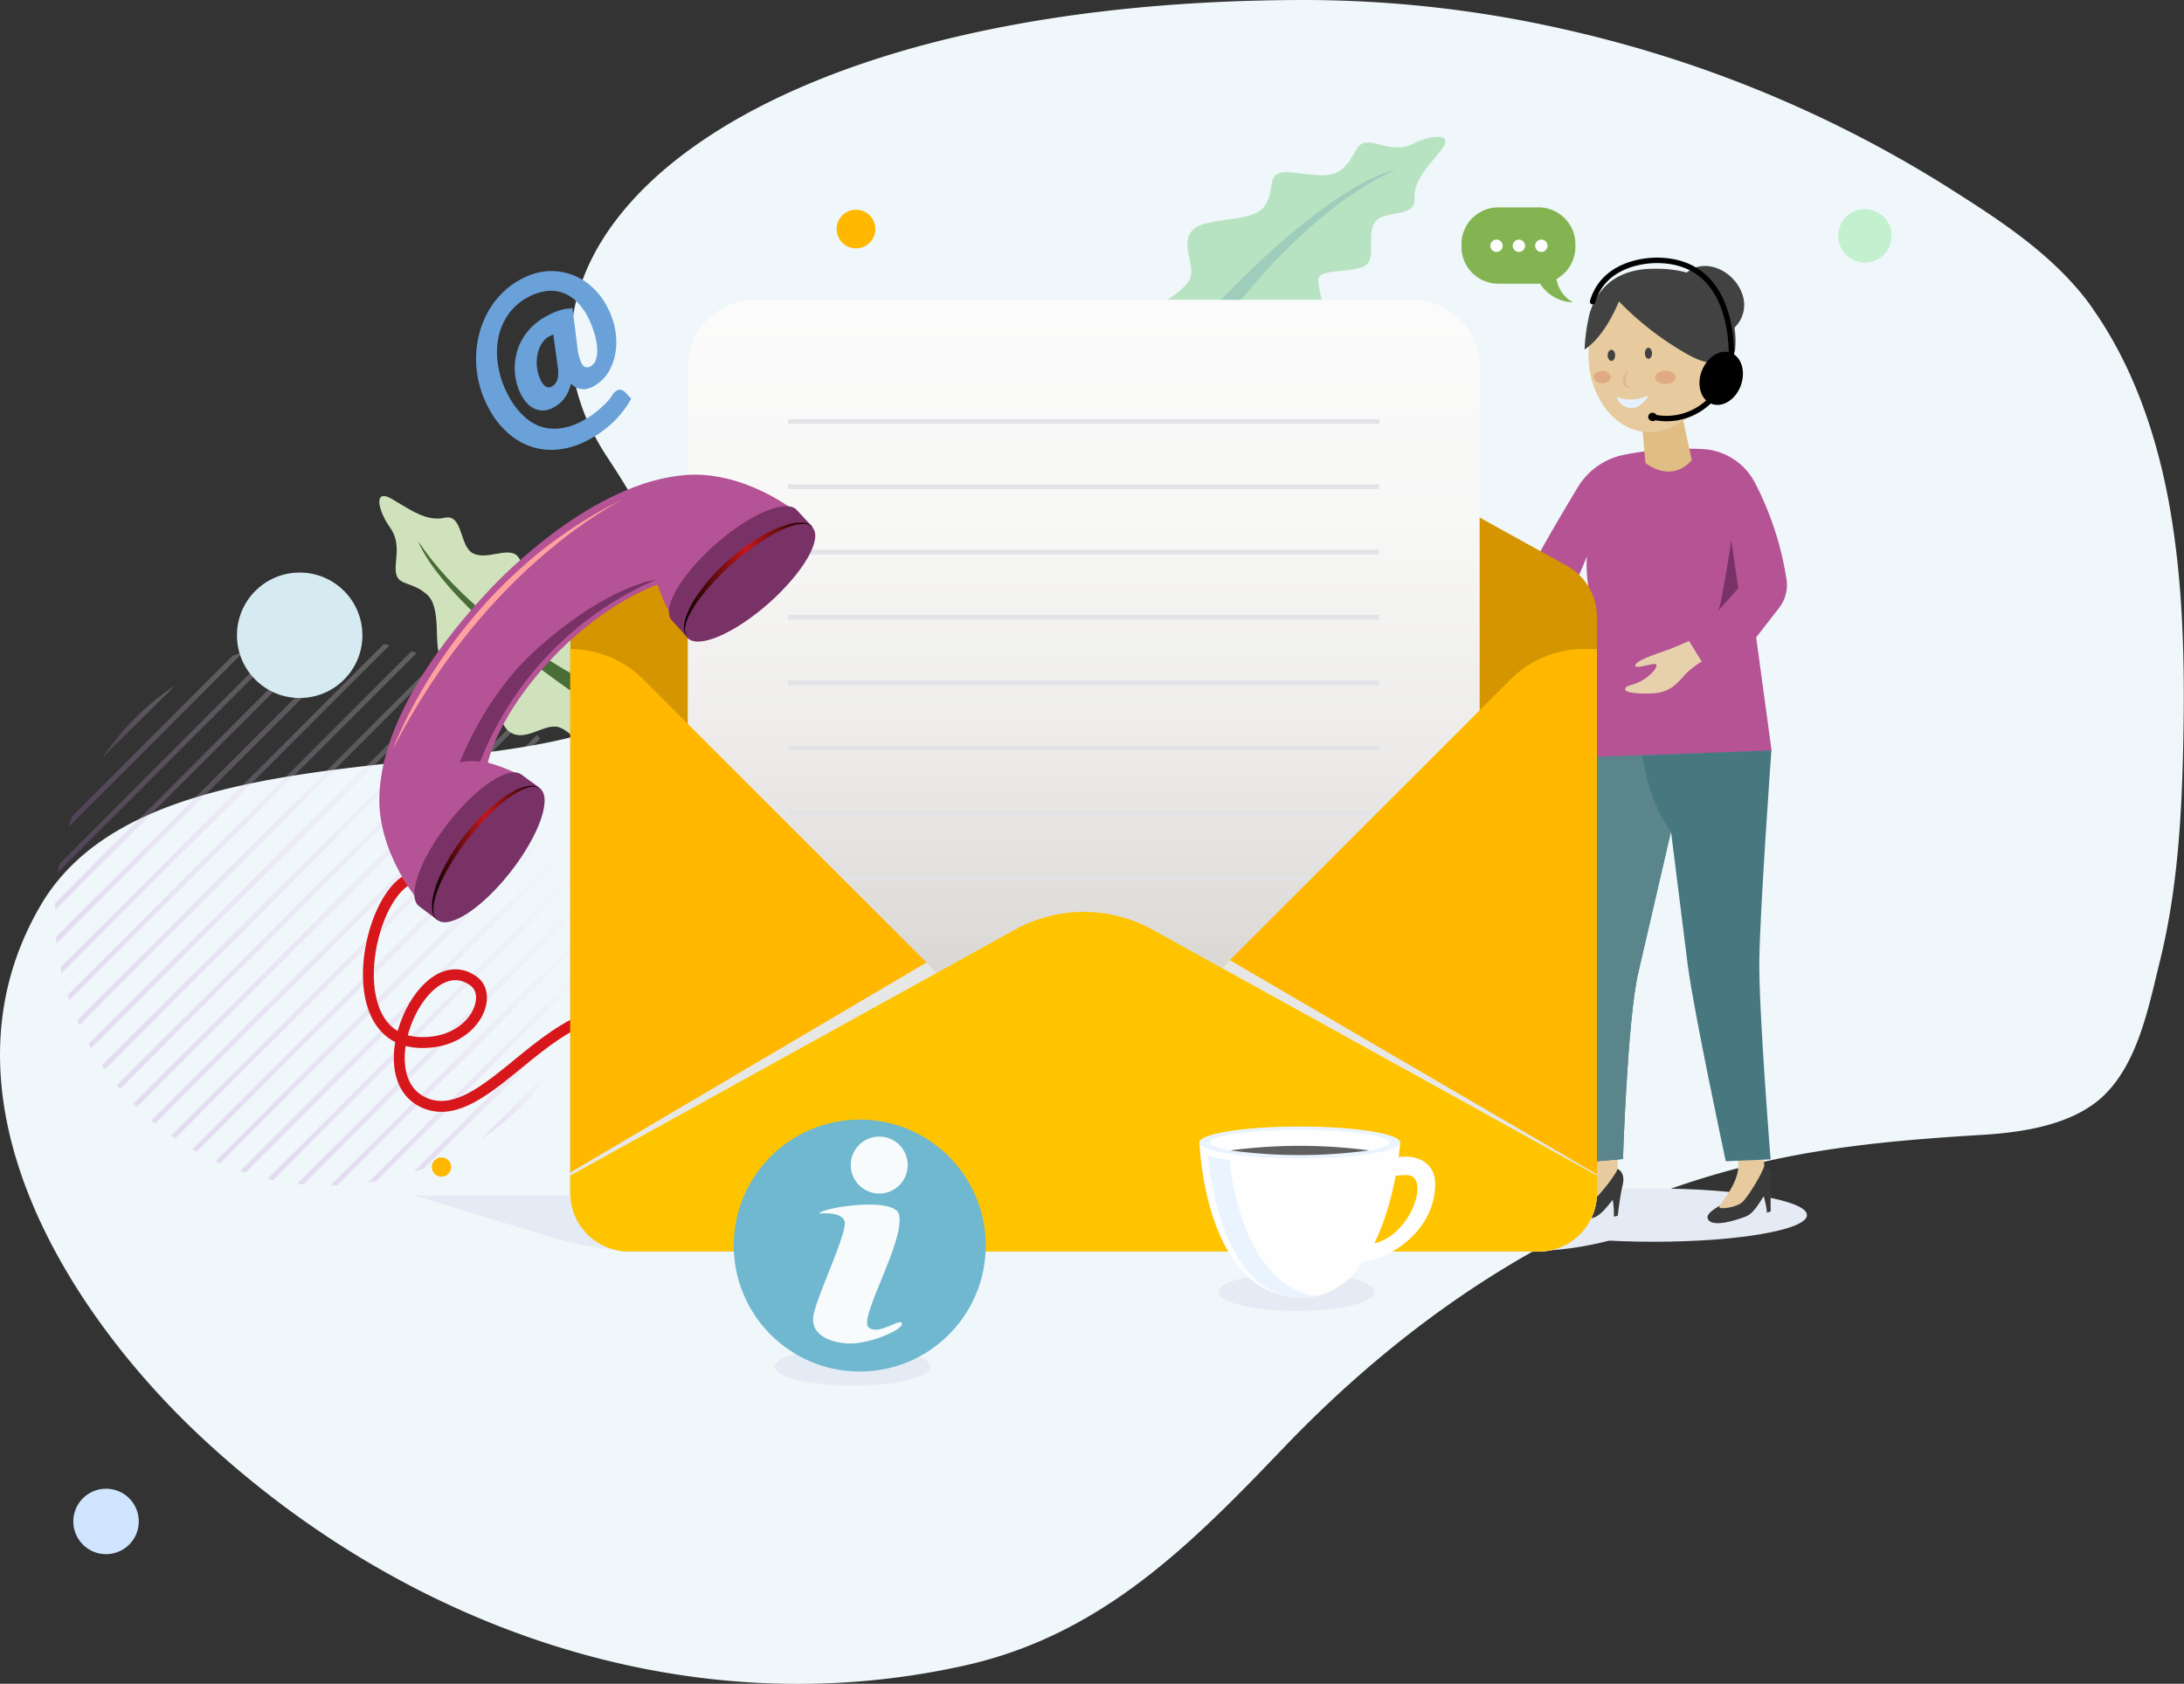 <svg xmlns="http://www.w3.org/2000/svg" xmlns:xlink="http://www.w3.org/1999/xlink" viewBox="0 0 332.83 256.64"><rect x="0" y="0" width="332.83" height="256.64" fill="#333333" stroke="none"/><defs><style>.cls-1{isolation:isolate;}.cls-2{fill:#eff7fa;}.cls-3{opacity:0.23;}.cls-3,.cls-32,.cls-50,.cls-53{mix-blend-mode:multiply;}.cls-4{fill:url(#Degradado_sin_nombre_4);}.cls-5{fill:url(#Degradado_sin_nombre_4-2);}.cls-6{fill:url(#Degradado_sin_nombre_4-3);}.cls-7{fill:url(#Degradado_sin_nombre_4-4);}.cls-8{fill:url(#Degradado_sin_nombre_4-5);}.cls-9{fill:url(#Degradado_sin_nombre_4-6);}.cls-10{fill:url(#Degradado_sin_nombre_4-7);}.cls-11{fill:url(#Degradado_sin_nombre_4-8);}.cls-12{fill:url(#Degradado_sin_nombre_4-9);}.cls-13{fill:url(#Degradado_sin_nombre_4-10);}.cls-14{fill:url(#Degradado_sin_nombre_4-11);}.cls-15{fill:url(#Degradado_sin_nombre_4-12);}.cls-16{fill:url(#Degradado_sin_nombre_4-13);}.cls-17{fill:url(#Degradado_sin_nombre_4-14);}.cls-18{fill:url(#Degradado_sin_nombre_4-15);}.cls-19{fill:url(#Degradado_sin_nombre_4-16);}.cls-20{fill:url(#Degradado_sin_nombre_4-17);}.cls-21{fill:url(#Degradado_sin_nombre_4-18);}.cls-22{fill:url(#Degradado_sin_nombre_4-19);}.cls-23{fill:url(#Degradado_sin_nombre_4-20);}.cls-24{fill:url(#Degradado_sin_nombre_4-21);}.cls-25{fill:url(#Degradado_sin_nombre_4-22);}.cls-26{fill:url(#Degradado_sin_nombre_4-23);}.cls-27{fill:#d5eaf1;}.cls-28{fill:#cfe5ff;}.cls-29{fill:#cfe2bb;}.cls-30{fill:#496d36;}.cls-31,.cls-45{fill:none;stroke-miterlimit:10;}.cls-31{stroke:#d8171c;stroke-width:1.66px;}.cls-32{fill:#e5ebf4;}.cls-33{fill:#b55395;}.cls-34{fill:#783266;}.cls-35{fill:#e7d1ad;}.cls-36{fill:#e0bd82;}.cls-37{fill:#e7cb9e;}.cls-38{fill:#e0b695;}.cls-39{fill:#e0ab82;}.cls-40{fill:#393939;}.cls-41{fill:#47787f;}.cls-42{fill:#5a858b;}.cls-43{fill:#424242;}.cls-44{fill:#e5f1ff;}.cls-45{stroke:#000;stroke-linecap:round;stroke-width:0.83px;}.cls-46{fill:#d49500;}.cls-47{fill:#b8e3c2;}.cls-48{fill:#9ecdbb;}.cls-49{fill:url(#Degradado_sin_nombre_6);}.cls-51{fill:#e1e3e6;}.cls-52{fill:#ffb700;}.cls-53{fill:#e7e7e6;}.cls-54{fill:#ffc400;}.cls-55{fill:#fefefe;}.cls-56{fill:#eaf4ff;}.cls-57{fill:#606060;}.cls-58{fill:#b45395;}.cls-59{mix-blend-mode:screen;}.cls-60{fill:url(#Degradado_sin_nombre_16);}.cls-61{fill:url(#Degradado_sin_nombre_16-2);}.cls-62{fill:#ffa1a1;}.cls-63{fill:#69a1d8;}.cls-64{fill:#c3f0ce;}.cls-65{fill:#6fb8cf;}.cls-66{fill:#f7fbfc;}.cls-67{fill:#83b451;}</style><linearGradient id="Degradado_sin_nombre_4" x1="50.33" y1="159.99" x2="91.74" y2="159.99" gradientUnits="userSpaceOnUse"><stop offset="0" stop-color="#bb7ad5"/><stop offset="1" stop-color="#fbfbfb"/></linearGradient><linearGradient id="Degradado_sin_nombre_4-2" x1="45.28" y1="157.38" x2="91.57" y2="157.38" xlink:href="#Degradado_sin_nombre_4"/><linearGradient id="Degradado_sin_nombre_4-3" x1="20.31" y1="139.01" x2="79.79" y2="139.01" xlink:href="#Degradado_sin_nombre_4"/><linearGradient id="Degradado_sin_nombre_4-4" x1="56.07" y1="162.64" x2="91.31" y2="162.64" xlink:href="#Degradado_sin_nombre_4"/><linearGradient id="Degradado_sin_nombre_4-5" x1="40.75" y1="154.77" x2="90.88" y2="154.77" xlink:href="#Degradado_sin_nombre_4"/><linearGradient id="Degradado_sin_nombre_4-6" x1="73.41" y1="167.96" x2="84.59" y2="167.96" xlink:href="#Degradado_sin_nombre_4"/><linearGradient id="Degradado_sin_nombre_4-7" x1="36.61" y1="152.15" x2="89.79" y2="152.15" xlink:href="#Degradado_sin_nombre_4"/><linearGradient id="Degradado_sin_nombre_4-8" x1="23.06" y1="141.64" x2="82.31" y2="141.64" xlink:href="#Degradado_sin_nombre_4"/><linearGradient id="Degradado_sin_nombre_4-9" x1="26.05" y1="144.27" x2="84.58" y2="144.27" xlink:href="#Degradado_sin_nombre_4"/><linearGradient id="Degradado_sin_nombre_4-10" x1="29.29" y1="146.9" x2="86.6" y2="146.9" xlink:href="#Degradado_sin_nombre_4"/><linearGradient id="Degradado_sin_nombre_4-11" x1="32.8" y1="149.53" x2="88.34" y2="149.53" xlink:href="#Degradado_sin_nombre_4"/><linearGradient id="Degradado_sin_nombre_4-12" x1="63" y1="165.3" x2="89.69" y2="165.3" xlink:href="#Degradado_sin_nombre_4"/><linearGradient id="Degradado_sin_nombre_4-13" x1="11.76" y1="128.48" x2="67.3" y2="128.48" xlink:href="#Degradado_sin_nombre_4"/><linearGradient id="Degradado_sin_nombre_4-14" x1="13.5" y1="131.11" x2="70.81" y2="131.11" xlink:href="#Degradado_sin_nombre_4"/><linearGradient id="Degradado_sin_nombre_4-15" x1="15.52" y1="133.74" x2="74.05" y2="133.74" xlink:href="#Degradado_sin_nombre_4"/><linearGradient id="Degradado_sin_nombre_4-16" x1="17.79" y1="136.37" x2="77.05" y2="136.37" xlink:href="#Degradado_sin_nombre_4"/><linearGradient id="Degradado_sin_nombre_4-17" x1="8.79" y1="115.37" x2="44.03" y2="115.37" xlink:href="#Degradado_sin_nombre_4"/><linearGradient id="Degradado_sin_nombre_4-18" x1="15.51" y1="110.06" x2="26.69" y2="110.06" xlink:href="#Degradado_sin_nombre_4"/><linearGradient id="Degradado_sin_nombre_4-19" x1="10.32" y1="125.86" x2="63.5" y2="125.86" xlink:href="#Degradado_sin_nombre_4"/><linearGradient id="Degradado_sin_nombre_4-20" x1="8.36" y1="118.02" x2="49.78" y2="118.02" xlink:href="#Degradado_sin_nombre_4"/><linearGradient id="Degradado_sin_nombre_4-21" x1="10.41" y1="112.71" x2="37.1" y2="112.71" xlink:href="#Degradado_sin_nombre_4"/><linearGradient id="Degradado_sin_nombre_4-22" x1="9.22" y1="123.24" x2="59.36" y2="123.24" xlink:href="#Degradado_sin_nombre_4"/><linearGradient id="Degradado_sin_nombre_4-23" x1="8.53" y1="120.63" x2="54.82" y2="120.63" xlink:href="#Degradado_sin_nombre_4"/><linearGradient id="Degradado_sin_nombre_6" x1="165.15" y1="168.82" x2="165.15" y2="45.7" gradientUnits="userSpaceOnUse"><stop offset="0" stop-color="#cac7c2"/><stop offset="0.22" stop-color="#dedcd9"/><stop offset="0.47" stop-color="#eeedec"/><stop offset="0.73" stop-color="#f8f8f7"/><stop offset="1" stop-color="#fbfbfb"/></linearGradient><linearGradient id="Degradado_sin_nombre_16" x1="65.55" y1="130" x2="82.56" y2="130" gradientUnits="userSpaceOnUse"><stop offset="0"/><stop offset="0.49" stop-color="#c4171c"/><stop offset="1"/></linearGradient><linearGradient id="Degradado_sin_nombre_16-2" x1="103.9" y1="88.39" x2="124.14" y2="88.39" xlink:href="#Degradado_sin_nombre_16"/></defs><g class="cls-1"><g id="Layer_2" data-name="Layer 2"><g id="Layer_1-2" data-name="Layer 1"><path class="cls-2" d="M317.57,45.21c-5.69-7.14-13.59-12.15-21.26-17A186.25,186.25,0,0,0,239.23,4.66,179.57,179.57,0,0,0,199,0C112.11,0,71.14,37.39,92.63,69.82,138.35,138.81,30,97.25,6.19,138c-16.85,28.8,3.79,62,25.16,81.68,31.14,28.72,73.75,43.57,115.76,34.16,20.81-4.67,34.39-18.42,48.55-33.21,13.63-14.24,29.53-26.46,47.47-34.76a129.05,129.05,0,0,1,27.11-9.1c10.58-2.28,21-3.13,31.78-3.79,6.37-.38,14.36-1.56,19-6.41,4.93-5.13,6.48-13.35,8.12-20,2.53-10.18,3.26-20.71,3.53-31.16.34-13.6.17-27.47-2.53-40.84-2-9.67-5.41-19.19-11.08-27.32C318.6,46.55,318.1,45.87,317.57,45.21Z"/><g class="cls-3"><path class="cls-4" d="M91.72,140.36c0-.36,0-.72,0-1.08L50.33,180.69l1.08,0Z"/><path class="cls-5" d="M91.57,135.2c0-.32-.06-.64-.1-1L45.28,180.42l1,.1Z"/><path class="cls-6" d="M20.31,168.22l.26.27.27.26,59-59-.26-.27-.27-.26Z"/><path class="cls-7" d="M91.1,146.29c.08-.42.15-.84.21-1.27L56.07,180.26l1.27-.2Z"/><path class="cls-8" d="M90.88,130.58l-.18-.88-49.95,50,.87.19Z"/><path class="cls-9" d="M84.59,162.37,73.41,173.54a41.55,41.55,0,0,0,6.12-5A42.15,42.15,0,0,0,84.59,162.37Z"/><path class="cls-10" d="M89.79,126.36l-.27-.8L36.61,178.48l.8.26Z"/><path class="cls-11" d="M23.06,170.78l.58.48,58.67-58.67-.48-.58Z"/><path class="cls-12" d="M84.58,115.63l-.43-.63-58.1,58.1.63.43Z"/><path class="cls-13" d="M86.6,118.92l-.38-.67L29.29,175.17l.68.38Z"/><path class="cls-14" d="M88.34,122.49c-.1-.24-.21-.49-.32-.73L32.8,177l.74.33Z"/><path class="cls-15" d="M89.12,153.59c.2-.54.39-1.09.57-1.64L63,178.64c.55-.17,1.09-.36,1.63-.57Z"/><path class="cls-16" d="M67.3,101l-.73-.33L11.76,155.52c.1.25.21.49.33.74Z"/><path class="cls-17" d="M70.81,102.84l-.68-.38L13.5,159.09l.39.68Z"/><path class="cls-18" d="M74.05,104.91c-.2-.15-.41-.29-.62-.43l-57.91,57.9L16,163Z"/><path class="cls-19" d="M77.05,107.23l-.58-.48L17.79,165.42c.16.2.32.39.49.58Z"/><path class="cls-20" d="M44,97.75l-1.26.2L9,131.72,8.79,133Z"/><path class="cls-21" d="M26.69,104.47a41.55,41.55,0,0,0-6.12,5,43.37,43.37,0,0,0-5.06,6.12Z"/><path class="cls-22" d="M63.5,99.53l-.8-.26L10.32,151.65c.08.27.17.53.26.8Z"/><path class="cls-23" d="M49.78,97.32l-1.09,0L8.38,137.65c0,.36,0,.72,0,1.08Z"/><path class="cls-24" d="M11,124.42c-.2.55-.39,1.09-.57,1.64L37.1,99.37c-.55.18-1.09.37-1.63.57Z"/><path class="cls-25" d="M59.36,98.36l-.88-.19L9.22,147.44c.06.29.12.58.19.87Z"/><path class="cls-26" d="M54.82,97.59l-1-.1L8.53,142.81c0,.32.07.64.1,1Z"/></g><circle class="cls-27" cx="45.67" cy="96.83" r="9.56"/><circle class="cls-28" cx="16.16" cy="231.9" r="4.99"/><path class="cls-29" d="M91.37,115.76c-1.71-.46-4.39-4.76-6.6-5s-4.89,2.41-7.15.76-2.47-8.69-5.05-10.1-4.52.17-5.51-1.49.29-7.32-2-9.32-4.21-1.33-4.67-3.07.92-4.51-.94-7.12-2.58-6,.21-4.4,5.28,3.53,8.09,2.9S70,83.15,72,84.29s5-.79,6.58.23,1.74,6.45,3.1,7,6.75-3.25,9.28-2.2-.56,7.91,2.14,8.93,6,2.32,6,2.32Z"/><path class="cls-30" d="M63.75,82.51s3,10.06,30.35,27.54l1.74-2.82S73.78,97.64,63.75,82.51Z"/><path class="cls-31" d="M61.73,134.32c-6.09,4.06-9.55,24.18,2.24,24.58,8.12.28,11.32-7,8.27-9.31-7.66-5.72-16.6,14.39-7.66,18.46,4.22,1.91,8.49-1.14,13.11-4.87,7-5.69,14.89-12.94,24.47-6.31"/><path class="cls-32" d="M209.46,196.93c0,1.6-5.32,2.89-11.87,2.89s-11.87-1.29-11.87-2.89S191,194,197.59,194,209.46,195.33,209.46,196.93Z"/><path class="cls-32" d="M141.81,208.31c0,1.6-5.32,2.89-11.87,2.89s-11.87-1.29-11.87-2.89,5.32-2.89,11.87-2.89S141.81,206.72,141.81,208.31Z"/><path class="cls-32" d="M233,190.68H98a47.88,47.88,0,0,1-13.91-2.07l-21-6.41H270l-24.19,6.73A47.58,47.58,0,0,1,233,190.68Z"/><path class="cls-33" d="M259.82,68.47a48.37,48.37,0,0,0-12.08.8,10.65,10.65,0,0,0-7.29,5c-2.83,4.68-7.21,12.1-8.14,14.7,0,0-7.79-1.21-12.18-3.89L218.19,89s4.48,3.1,17.66,7.42a64.71,64.71,0,0,0,6-11.66s-.44,3.19,1.06,8.83c1.19,4.46-1.59,21.88-1.59,21.88l28.67-1-2.36-17.32,3.48-4.47a5.71,5.71,0,0,0,1.13-4.46,47.57,47.57,0,0,0-4.86-14.76A9.56,9.56,0,0,0,259.82,68.47Z"/><path class="cls-34" d="M264.9,89.67l-1.06-7.33s-1.42,9.62-2,10.77Z"/><path class="cls-35" d="M254.12,99.07c-1.46.51-5.22,1.71-4.88,2.47.2.44,2.85-.6,3.15-.25s-.73,1.68-2.42,2.58c-1.32.69-2.23.54-2.29,1.17-.07.8,3.82.72,4.82.59a5.5,5.5,0,0,0,2.63-1.11,17.38,17.38,0,0,0,1.78-1.83,15.64,15.64,0,0,1,2.42-1.86l-1.93-3.14S255,98.78,254.12,99.07Z"/><path class="cls-36" d="M250.14,63.56l.61,7s3.78,3.23,7.07-.41L256,61.69Z"/><path class="cls-37" d="M260.4,44.88a10.81,10.81,0,0,1,3.19,8c0,5.39-6.37,13-12.21,13-5.14,0-9.31-5.29-9.31-11.81,0-5,2.48-9.22,5.91-11A11.14,11.14,0,0,1,260.4,44.88Z"/><path class="cls-38" d="M248.15,56.32a16.41,16.41,0,0,0-.4,1.61,1,1,0,0,0,.09.7,1.33,1.33,0,0,0,.63.43,1,1,0,0,1-.88-.23,1.25,1.25,0,0,1-.25-.95A2.87,2.87,0,0,1,248.15,56.32Z"/><path class="cls-39" d="M245.47,57.48c0,.52-.58.94-1.3.94s-1.31-.42-1.31-.94.59-.94,1.31-.94S245.47,57,245.47,57.48Z"/><path class="cls-39" d="M255.38,57.53c0,.57-.71,1-1.59,1s-1.58-.47-1.58-1,.71-1.05,1.58-1.05S255.38,57,255.38,57.53Z"/><ellipse class="cls-32" cx="252.01" cy="185.21" rx="23.36" ry="4.06"/><path class="cls-40" d="M268.82,177.55s1.35.28,1.15,2.31-.12,4.77-.12,4.77l-.57.22a13.16,13.16,0,0,0-.49-2.47c-.17,0-1.31,2.46-2.65,3s-4.73,1.65-5.69.67,1.3-2.06,2.51-2.78S268.82,177.55,268.82,177.55Z"/><path class="cls-37" d="M264,171s1.42,5.58.73,8-2.53,4.45-2.72,4.93,2.53.16,3.49-.68,3.52-5.17,3.37-5.75a39,39,0,0,1-.42-7.37Z"/><path class="cls-40" d="M246.46,178.14s1.3.46.83,2.45-.75,4.71-.75,4.71l-.6.14a12.69,12.69,0,0,0-.16-2.51c-.16-.05-1.56,2.3-3,2.69s-5,1-5.79-.14,1.56-1.87,2.85-2.42S246.46,178.14,246.46,178.14Z"/><path class="cls-37" d="M242.56,171s.65,5.72-.35,8-3.09,4.06-3.35,4.51,2.48.5,3.55-.2,4.18-4.65,4.1-5.25a40,40,0,0,1,.58-7.36Z"/><path class="cls-41" d="M241.32,115.43s-2.43,24.3-2.77,32.4c-.3,7.15,3,29.33,3,29.33l5.78-.5s.68-21.26,2.32-28.34l5-21.59s1.93,15.37,2.57,20.49C258.18,154.5,263,177,263,177l6.83-.29s-1.82-22.75-1.72-30.33c.11-8,1.84-32,1.84-32Z"/><path class="cls-42" d="M241.32,115.43s-2.43,24.3-2.77,32.4c-.3,7.15,3,29.33,3,29.33l5.78-.5s.68-21.26,2.32-28.34l5-21.59s-3.32-4-4.36-11.63Z"/><path class="cls-43" d="M264.4,53.48s-1.28,4-7.51.37a46.72,46.72,0,0,1-10.18-7.91s-2,5.23-5.23,7.33a28.89,28.89,0,0,1,.78-5.54c.67-2.11,2.56-6.48,9.12-6.75C266.35,40.38,264.4,53.48,264.4,53.48Z"/><path class="cls-43" d="M263.4,50.63a4.79,4.79,0,0,0,2.11-5.8c-1.33-3.9-6.5-6-9.18-2.53"/><path class="cls-43" d="M250.67,53.85c0,.46.25.84.55.84s.54-.38.54-.84-.24-.85-.54-.85S250.67,53.38,250.67,53.85Z"/><path class="cls-43" d="M245,54.16c0,.47.26.85.57.85s.57-.38.57-.85-.26-.84-.57-.84S245,53.7,245,54.16Z"/><path class="cls-44" d="M251.24,60.28s-2.67,1.26-4.8.19C246.4,61.6,249.15,63.79,251.24,60.28Z"/><path d="M259.25,56.78c-.71,2.18.08,4.35,1.77,4.84s3.64-.87,4.34-3.06-.08-4.35-1.77-4.85S260,54.59,259.25,56.78Z"/><path class="cls-45" d="M261.36,60.17a9.36,9.36,0,0,1-9.48,3.39"/><path d="M252,62.94a.63.63,0,1,0-.23,1.23.63.63,0,0,0,.73-.5A.63.63,0,0,0,252,62.94Z"/><path class="cls-45" d="M263.79,56.22s1.8-16.44-11.23-16.54c-3,0-8.33,1.08-9.86,6.3"/><path class="cls-46" d="M238.69,86.19h0l-63-34.87a21.66,21.66,0,0,0-21,0L91.58,86.19h0a8.93,8.93,0,0,0-4.66,7.85v87.77a8.94,8.94,0,0,0,8.94,8.94H234.43a8.94,8.94,0,0,0,8.94-8.94V94.05A8.94,8.94,0,0,0,238.69,86.19Z"/><path class="cls-47" d="M175.53,47.93c.72-1.61,5.38-3.59,5.92-5.74s-1.61-5.21.36-7.18,9-1.08,10.77-3.42.54-4.48,2.34-5.2,7.18,1.44,9.51-.54,2-4,3.77-4.13,4.31,1.62,7.18.18,6.28-1.61,4.31.9-4.31,4.67-4.13,7.54-4.49,1.61-5.92,3.41,0,5-1.26,6.46-6.64.72-7.36,2,2.15,7.18.72,9.51-7.72-1.79-9.16.72S189.35,58,189.35,58Z"/><path class="cls-48" d="M212.69,25.85s-10.41,1.44-32,25.67l2.52,2.16S196.17,33.39,212.69,25.85Z"/><path class="cls-49" d="M115.06,45.7H215.24a10.25,10.25,0,0,1,10.25,10.25V168.82a0,0,0,0,1,0,0H104.81a0,0,0,0,1,0,0V55.95A10.25,10.25,0,0,1,115.06,45.7Z"/><g class="cls-50"><rect class="cls-51" x="120.12" y="63.88" width="90.07" height="0.71"/><rect class="cls-51" x="120.12" y="73.84" width="90.07" height="0.71"/><rect class="cls-51" x="120.12" y="83.79" width="90.07" height="0.71"/><rect class="cls-51" x="120.12" y="93.74" width="90.07" height="0.71"/><rect class="cls-51" x="120.12" y="103.7" width="90.07" height="0.71"/><rect class="cls-51" x="120.12" y="113.65" width="90.07" height="0.71"/><rect class="cls-51" x="120.12" y="123.6" width="90.07" height="0.71"/><rect class="cls-51" x="120.12" y="133.56" width="90.07" height="0.71"/></g><path class="cls-52" d="M230.24,103.52l-65.85,65.85a.36.36,0,0,1-.52,0L98,103.52a15.72,15.72,0,0,0-11.1-4.59h0v82.89a8.94,8.94,0,0,0,8.94,8.94H234.43a8.94,8.94,0,0,0,8.94-8.94V98.93h-2A15.72,15.72,0,0,0,230.24,103.52Z"/><path class="cls-53" d="M187.42,146.35l-23,23a.36.36,0,0,1-.52,0L141.2,146.7l-54.28,32v3.15a8.94,8.94,0,0,0,8.94,8.94H234.43a8.94,8.94,0,0,0,8.94-8.94V179Z"/><path class="cls-54" d="M243.37,181.82v-2.65l-67.72-37.46a21.66,21.66,0,0,0-21,0L86.93,179.17v2.65a8.94,8.94,0,0,0,8.94,8.94H234.43A8.94,8.94,0,0,0,243.37,181.82Z"/><path class="cls-55" d="M209,180.17c0,1.66.26-1.06,5.38-1.06,3.89,0,.36,10.16-5.83,10.51a1.8,1.8,0,0,0-1.06,2.12c.27,1.68,11.22-2.21,11.22-11.3C218.69,174.34,209,175.58,209,180.17Z"/><path class="cls-55" d="M182.79,174.14s.71,23.63,15.59,23.63c13.46,0,15-23.63,15-23.63Z"/><path class="cls-56" d="M187.36,176.78a15.23,15.23,0,0,1-3.29-.67c.59,5.73,3.22,21.74,14.31,21.66a10.7,10.7,0,0,0,2.08-.21C190.58,195.78,188,182.53,187.36,176.78Z"/><path class="cls-56" d="M213.37,174.14c0,1.35-6.85,2.44-15.29,2.44s-15.29-1.09-15.29-2.44,6.84-2.43,15.29-2.43S213.37,172.8,213.37,174.14Z"/><ellipse class="cls-55" cx="198.08" cy="174.14" rx="13.65" ry="1.91"/><path class="cls-57" d="M187.5,175.35a79.11,79.11,0,0,0,21.15,0,80.23,80.23,0,0,0-21.15,0Z"/><path class="cls-58" d="M104.49,72.4c-14,1.1-27.62,15-30.26,17.89s-16,17-16.42,31.09c-.24,8.2,5.41,16.19,8.85,18.85l15.83-19.88s-2.55-2.54-8.14-4.11c0,0,1.39-7.13,10-16.12,8.08-8.48,15.85-11,15.85-11,1.83,5.5,4.5,7.93,4.5,7.93l19.09-16.77C120.92,77,112.67,71.76,104.49,72.4Z"/><path class="cls-34" d="M82.3,120.19l-2.82-2.12c-1.87-1.45-6.88,1.86-11.19,7.39s-6.31,11.2-4.45,12.65l2.82,2.12Z"/><path class="cls-34" d="M77.85,132.84c-4.31,5.53-9.32,8.84-11.19,7.39s.14-7.11,4.45-12.65,9.33-8.84,11.19-7.39S82.17,127.31,77.85,132.84Z"/><g class="cls-59"><path class="cls-60" d="M66.66,140.23a2,2,0,0,1-.78-1.57,6.1,6.1,0,0,1,.08-1.81,16.44,16.44,0,0,1,1.1-3.42,31.47,31.47,0,0,1,8.74-11.2,16.6,16.6,0,0,1,3-1.91,6.46,6.46,0,0,1,1.74-.51,2,2,0,0,1,1.71.38,2.06,2.06,0,0,0-1.68-.16,6,6,0,0,0-1.59.66,16.93,16.93,0,0,0-2.82,2,35.6,35.6,0,0,0-4.77,5.12,35,35,0,0,0-3.8,5.86,16.71,16.71,0,0,0-1.29,3.24,5.83,5.83,0,0,0-.25,1.7A2.07,2.07,0,0,0,66.66,140.23Z"/></g><path class="cls-34" d="M123.83,80.35l-2.39-2.6c-1.55-1.78-7.09.54-12.36,5.17s-8.29,9.83-6.73,11.6l2.38,2.61Z"/><path class="cls-34" d="M117.1,92c-5.27,4.63-10.81,7-12.37,5.18s1.45-7,6.73-11.6,10.81-7,12.37-5.18S122.37,87.32,117.1,92Z"/><g class="cls-59"><path class="cls-61" d="M104.73,97.13a2.06,2.06,0,0,1-.48-1.69,6.19,6.19,0,0,1,.41-1.76,16.43,16.43,0,0,1,1.73-3.16,31.25,31.25,0,0,1,10.67-9.38,17.22,17.22,0,0,1,3.35-1.3,6.41,6.41,0,0,1,1.8-.18,2.09,2.09,0,0,1,1.62.69,2.12,2.12,0,0,0-1.62-.47,6.13,6.13,0,0,0-1.69.35,16.15,16.15,0,0,0-3.15,1.48,35,35,0,0,0-5.64,4.13,36.11,36.11,0,0,0-4.83,5.06A16.43,16.43,0,0,0,105,93.84a5.88,5.88,0,0,0-.56,1.62A2.09,2.09,0,0,0,104.73,97.13Z"/></g><path class="cls-62" d="M59.84,114.27s9.42-26.13,35.79-38.5C95.63,75.77,74.56,85.43,59.84,114.27Z"/><path class="cls-34" d="M100,88.35s-7.52.88-18.49,10.85c-7.77,7.07-11.42,17-11.42,17a8.7,8.7,0,0,1,3.08-.11A50.21,50.21,0,0,1,100,88.35Z"/><path class="cls-63" d="M88.05,53.44a10.33,10.33,0,0,0,.38,1.48,2.47,2.47,0,0,0,.45.81.73.73,0,0,0,.52.26,1.24,1.24,0,0,0,.61-.16,1.7,1.7,0,0,0,.8-1A4.6,4.6,0,0,0,91,53a9.47,9.47,0,0,0-.43-2.23,14,14,0,0,0-1-2.48,9.12,9.12,0,0,0-1.77-2.4,6,6,0,0,0-2.16-1.31,5.51,5.51,0,0,0-2.47-.2,8.17,8.17,0,0,0-2.7.92,8.45,8.45,0,0,0-3,2.62,9.39,9.39,0,0,0-1.54,3.65,11.93,11.93,0,0,0,0,4.26,14.31,14.31,0,0,0,1.53,4.44,11.48,11.48,0,0,0,2.26,3.06A7.58,7.58,0,0,0,82.32,65a6.76,6.76,0,0,0,3,.29,9.29,9.29,0,0,0,3.18-1,17,17,0,0,0,1.85-1.12A15,15,0,0,0,91.75,62a8.88,8.88,0,0,0,1-1,4.73,4.73,0,0,0,.57-.81,2.48,2.48,0,0,1,.57-.59,1.06,1.06,0,0,1,.52-.2.84.84,0,0,1,.46.1,1.7,1.7,0,0,1,.39.27l.93,1a13.88,13.88,0,0,1-1.09,1.7,15.25,15.25,0,0,1-1.43,1.66,16.48,16.48,0,0,1-1.81,1.55,17.13,17.13,0,0,1-2.22,1.39,12.19,12.19,0,0,1-4.47,1.43A9.79,9.79,0,0,1,81,68.1a10.49,10.49,0,0,1-3.68-2.18,13.43,13.43,0,0,1-2.92-3.84A15.17,15.17,0,0,1,73,58.41a16.19,16.19,0,0,1-.45-3.77A15.14,15.14,0,0,1,73,51a14.74,14.74,0,0,1,1.32-3.39,13.35,13.35,0,0,1,2.15-2.88,12.08,12.08,0,0,1,2.94-2.18A10.26,10.26,0,0,1,83,41.37a9.1,9.1,0,0,1,6.93,2.12,10.65,10.65,0,0,1,2.58,3.24,12,12,0,0,1,1.26,3.64,10,10,0,0,1,0,3.48,7.86,7.86,0,0,1-1.14,3,6,6,0,0,1-2.26,2.07,3.48,3.48,0,0,1-.83.32,2.34,2.34,0,0,1-.87.07,2.7,2.7,0,0,1-.86-.24,2.9,2.9,0,0,1-.79-.61A6.41,6.41,0,0,1,86,60.73a5.28,5.28,0,0,1-1.69,1.4,3.32,3.32,0,0,1-1.47.43,3,3,0,0,1-1.33-.24,3.75,3.75,0,0,1-1.15-.82,5.9,5.9,0,0,1-.93-1.31,8.21,8.21,0,0,1-.72-1.91,9,9,0,0,1-.27-2.14,9.49,9.49,0,0,1,.27-2.22,7.86,7.86,0,0,1,.86-2.17,8.88,8.88,0,0,1,1.55-2,9.77,9.77,0,0,1,2.29-1.63c.4-.21.76-.39,1.09-.53a9.18,9.18,0,0,1,1-.34,7.6,7.6,0,0,1,.87-.19c.28,0,.57-.07.88-.09ZM84.32,51a5.8,5.8,0,0,0-.62.27,3,3,0,0,0-1.15,1.12,4.92,4.92,0,0,0-.65,1.69,6.15,6.15,0,0,0-.05,2,5.89,5.89,0,0,0,.62,2c.47.88,1,1.16,1.59.85a2.05,2.05,0,0,0,.5-.39,1.88,1.88,0,0,0,.36-.64,3,3,0,0,0,.15-.91,5.93,5.93,0,0,0-.1-1.26Z"/><circle class="cls-52" cx="130.45" cy="34.91" r="2.95"/><circle class="cls-52" cx="67.28" cy="177.88" r="1.47"/><path class="cls-64" d="M288.27,35.94a4.07,4.07,0,1,1-4.06-4.06A4.07,4.07,0,0,1,288.27,35.94Z"/><circle class="cls-65" cx="131.02" cy="189.85" r="19.2"/><path class="cls-66" d="M134,181.92a4.34,4.34,0,1,0-4.35-4.34A4.34,4.34,0,0,0,134,181.92Zm-1.64,20.37C130.83,200.9,138,189,137,185.12c-.69-2.82-12-1-12.17-.14,0,0,3.28-.41,3.86,1.11s-3.86,10.66-4.67,14.12,3,4.57,5.61,4.57c3,0,8-2.08,7.83-3.05S133.87,203.67,132.35,202.29Z"/><path class="cls-67" d="M240.08,37.63v-.41a5.61,5.61,0,0,0-5.6-5.61h-6.15a5.61,5.61,0,0,0-5.61,5.61v.41a5.61,5.61,0,0,0,5.61,5.61h6.37a6.14,6.14,0,0,0,5,2.84,5,5,0,0,1-2.5-3.55A5.6,5.6,0,0,0,240.08,37.63Z"/><path class="cls-55" d="M229,37.46a.94.94,0,1,1-.94-.94A.94.94,0,0,1,229,37.46Z"/><path class="cls-55" d="M232.41,37.46a.94.94,0,1,1-.94-.94A.94.94,0,0,1,232.41,37.46Z"/><path class="cls-55" d="M235.83,37.46a.94.94,0,1,1-.94-.94A.94.94,0,0,1,235.83,37.46Z"/></g></g></g></svg>